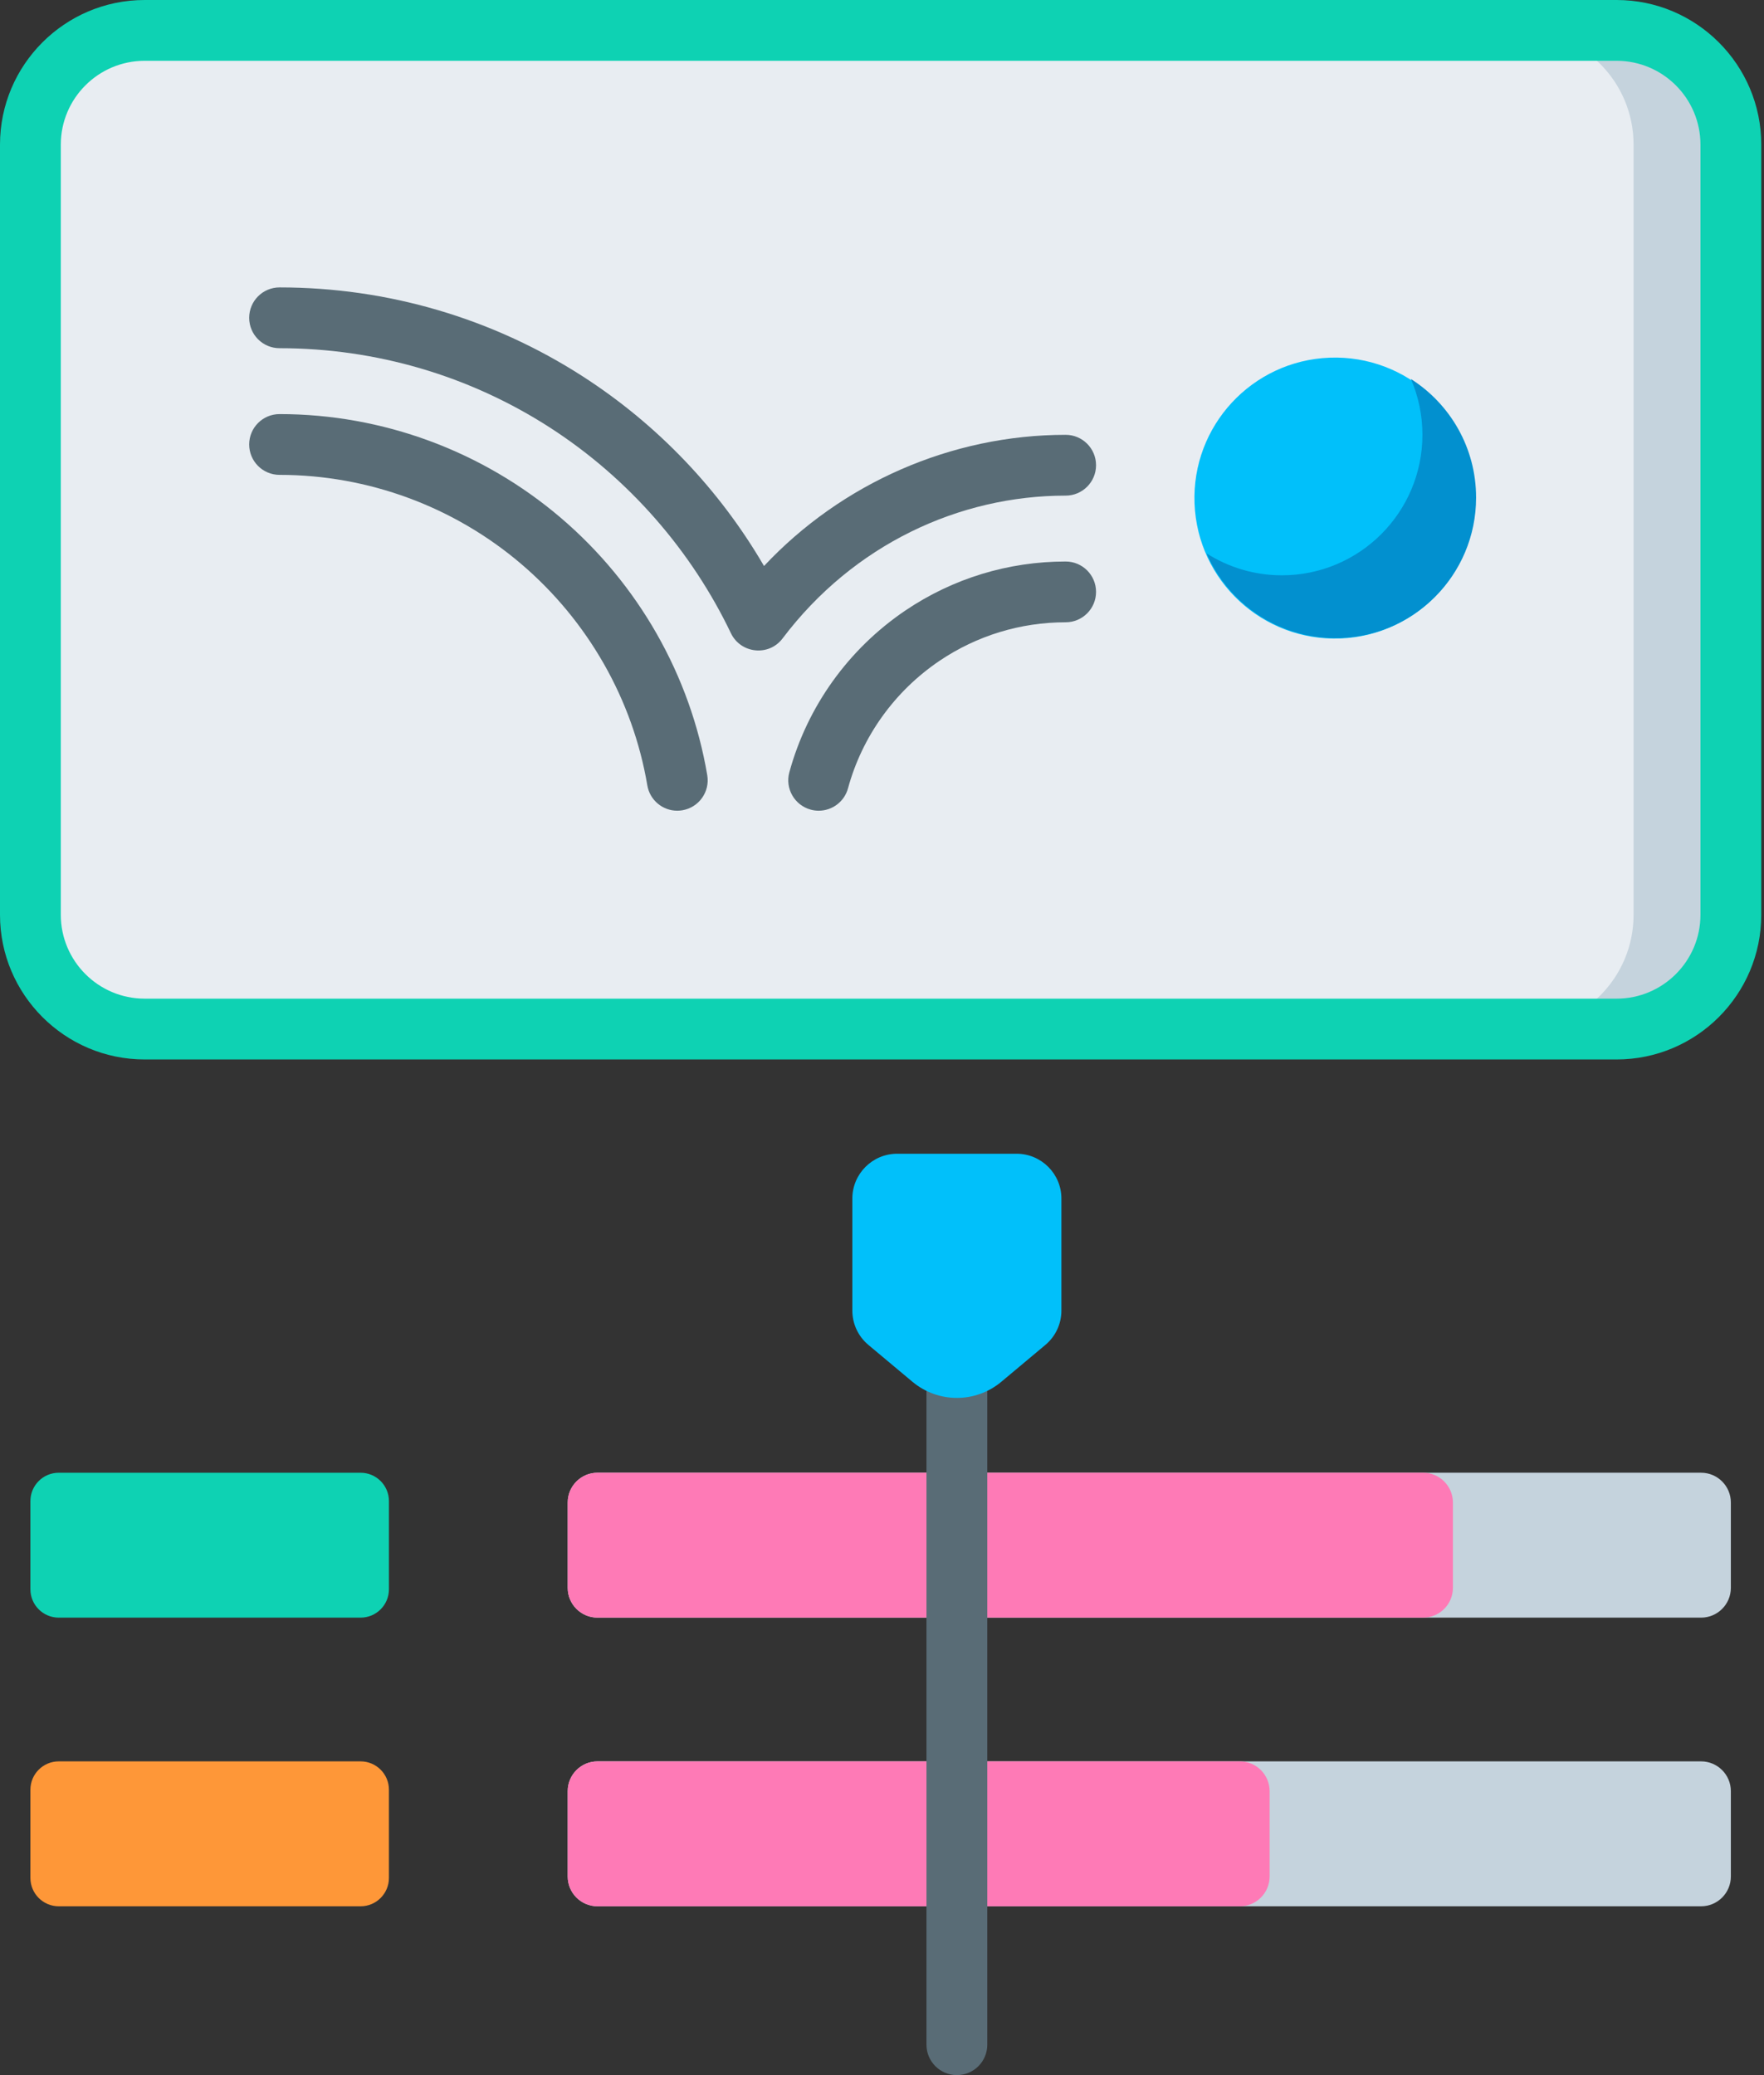 <svg xmlns="http://www.w3.org/2000/svg" width="85" height="100" viewBox="0 0 85 100" fill="none"><rect x="0" y="0" width="85" height="100" fill="#333333" stroke="none"/><path d="M27.355 72.407V76.517C27.355 77.311 27.998 77.954 28.792 77.954H81.966C82.76 77.954 83.403 77.311 83.403 76.517V72.407C83.403 71.613 82.76 70.97 81.966 70.97H28.792C27.999 70.97 27.355 71.614 27.355 72.407Z" fill="#C5D3DD"></path><path d="M27.355 72.407V76.517C27.355 77.311 27.998 77.954 28.792 77.954H68.573C69.367 77.954 70.01 77.311 70.01 76.517V72.407C70.01 71.613 69.367 70.97 68.573 70.97H28.792C27.999 70.97 27.355 71.614 27.355 72.407Z" fill="#FE7AB6"></path><path d="M1.465 72.337V76.588C1.465 77.343 2.077 77.954 2.832 77.954H17.374C18.129 77.954 18.741 77.343 18.741 76.588V72.337C18.741 71.582 18.129 70.971 17.374 70.971H2.832C2.077 70.971 1.465 71.582 1.465 72.337Z" fill="#0ED2B3"></path><path d="M27.355 86.317V90.427C27.355 91.221 27.998 91.864 28.792 91.864H81.966C82.76 91.864 83.403 91.221 83.403 90.427V86.317C83.403 85.523 82.76 84.88 81.966 84.88H28.792C27.999 84.88 27.355 85.523 27.355 86.317Z" fill="#C5D3DD"></path><path d="M27.355 86.317V90.427C27.355 91.221 27.998 91.864 28.792 91.864H59.741C60.535 91.864 61.178 91.221 61.178 90.427V86.317C61.178 85.523 60.535 84.88 59.741 84.88H28.792C27.999 84.88 27.355 85.523 27.355 86.317Z" fill="#FE7AB6"></path><path d="M1.465 86.246V90.497C1.465 91.252 2.077 91.864 2.832 91.864H17.374C18.129 91.864 18.741 91.252 18.741 90.497V86.246C18.741 85.492 18.129 84.88 17.374 84.88H2.832C2.077 84.88 1.465 85.492 1.465 86.246Z" fill="#FE9738"></path><path d="M46.108 99.999C45.299 99.999 44.643 99.344 44.643 98.535V62.629C44.643 61.82 45.299 61.165 46.108 61.165C46.917 61.165 47.573 61.82 47.573 62.629V98.535C47.573 99.344 46.917 99.999 46.108 99.999Z" fill="#596C76"></path><path d="M48.985 55.598H43.231C42.04 55.598 41.071 56.567 41.071 57.758V63.156C41.071 63.797 41.353 64.401 41.845 64.812L43.964 66.585C44.585 67.105 45.347 67.365 46.108 67.365C46.87 67.365 47.632 67.105 48.253 66.585L50.371 64.812C50.863 64.401 51.145 63.797 51.145 63.156V57.758C51.145 56.567 50.176 55.598 48.985 55.598Z" fill="#01C0FA"></path><path d="M77.899 49.59H6.969C3.929 49.59 1.465 47.126 1.465 44.086V6.969C1.465 3.929 3.929 1.465 6.969 1.465H77.899C80.939 1.465 83.403 3.929 83.403 6.969V44.086C83.403 47.126 80.939 49.59 77.899 49.59Z" fill="#E8EDF2"></path><path d="M77.899 1.465H73.211C76.251 1.465 78.715 3.929 78.715 6.969V44.086C78.715 47.126 76.251 49.59 73.211 49.59H77.899C80.938 49.59 83.403 47.126 83.403 44.086V6.969C83.403 3.929 80.939 1.465 77.899 1.465Z" fill="#C5D3DD"></path><path d="M77.899 51.055H6.969C3.126 51.055 0 47.928 0 44.086V6.969C0 3.126 3.126 0 6.969 0H77.899C81.742 0 84.868 3.126 84.868 6.969V44.086C84.868 47.929 81.742 51.055 77.899 51.055ZM6.969 2.93C4.742 2.93 2.93 4.742 2.93 6.969V44.086C2.93 46.313 4.742 48.125 6.969 48.125H77.899C80.126 48.125 81.938 46.313 81.938 44.086V6.969C81.938 4.742 80.126 2.93 77.899 2.93H6.969Z" fill="#0ED2B3"></path><path d="M64.583 30.768C68.319 30.626 71.233 27.481 71.091 23.745C70.949 20.009 67.805 17.095 64.068 17.237C60.332 17.379 57.418 20.523 57.56 24.26C57.702 27.996 60.846 30.91 64.583 30.768Z" fill="#01C0FA"></path><path d="M67.986 18.263C68.342 19.087 68.541 19.996 68.541 20.951C68.541 24.692 65.509 27.724 61.769 27.724C60.432 27.724 59.187 27.335 58.138 26.666C59.178 29.069 61.569 30.751 64.354 30.751C68.095 30.751 71.127 27.719 71.127 23.979C71.127 21.575 69.873 19.465 67.986 18.263Z" fill="#0290CF"></path><path d="M51.349 23.884C52.158 23.884 52.814 23.228 52.814 22.419C52.814 21.61 52.158 20.954 51.349 20.954C45.843 20.954 40.558 23.284 36.815 27.276C34.671 23.594 31.685 20.46 28.077 18.136C23.723 15.332 18.673 13.85 13.472 13.85C12.662 13.85 12.007 14.506 12.007 15.315C12.007 16.124 12.662 16.78 13.472 16.78C18.109 16.78 22.611 18.101 26.49 20.599C30.315 23.063 33.328 26.559 35.222 30.519C35.692 31.493 37.041 31.646 37.706 30.77C41.128 26.237 46.224 23.884 51.349 23.884Z" fill="#596C76"></path><path d="M51.349 27.059C48.587 27.059 45.919 27.873 43.632 29.416C40.889 31.271 38.901 34.042 38.035 37.218C37.823 37.998 38.283 38.803 39.064 39.016C39.193 39.051 39.322 39.068 39.45 39.068C40.094 39.068 40.685 38.64 40.862 37.988C41.544 35.488 43.11 33.306 45.272 31.844C47.072 30.63 49.173 29.988 51.349 29.988C52.158 29.988 52.814 29.333 52.814 28.523C52.814 27.714 52.158 27.059 51.349 27.059Z" fill="#596C76"></path><path d="M27.026 24.957C23.247 21.731 18.433 19.955 13.471 19.955C12.662 19.955 12.007 20.61 12.007 21.419C12.007 22.229 12.662 22.884 13.471 22.884C17.737 22.884 21.875 24.412 25.124 27.185C28.337 29.929 30.492 33.715 31.192 37.847C31.312 38.562 31.932 39.068 32.634 39.068C32.715 39.068 32.798 39.061 32.88 39.047C33.678 38.912 34.215 38.156 34.08 37.358C33.267 32.55 30.761 28.146 27.026 24.957Z" fill="#596C76"></path></svg>